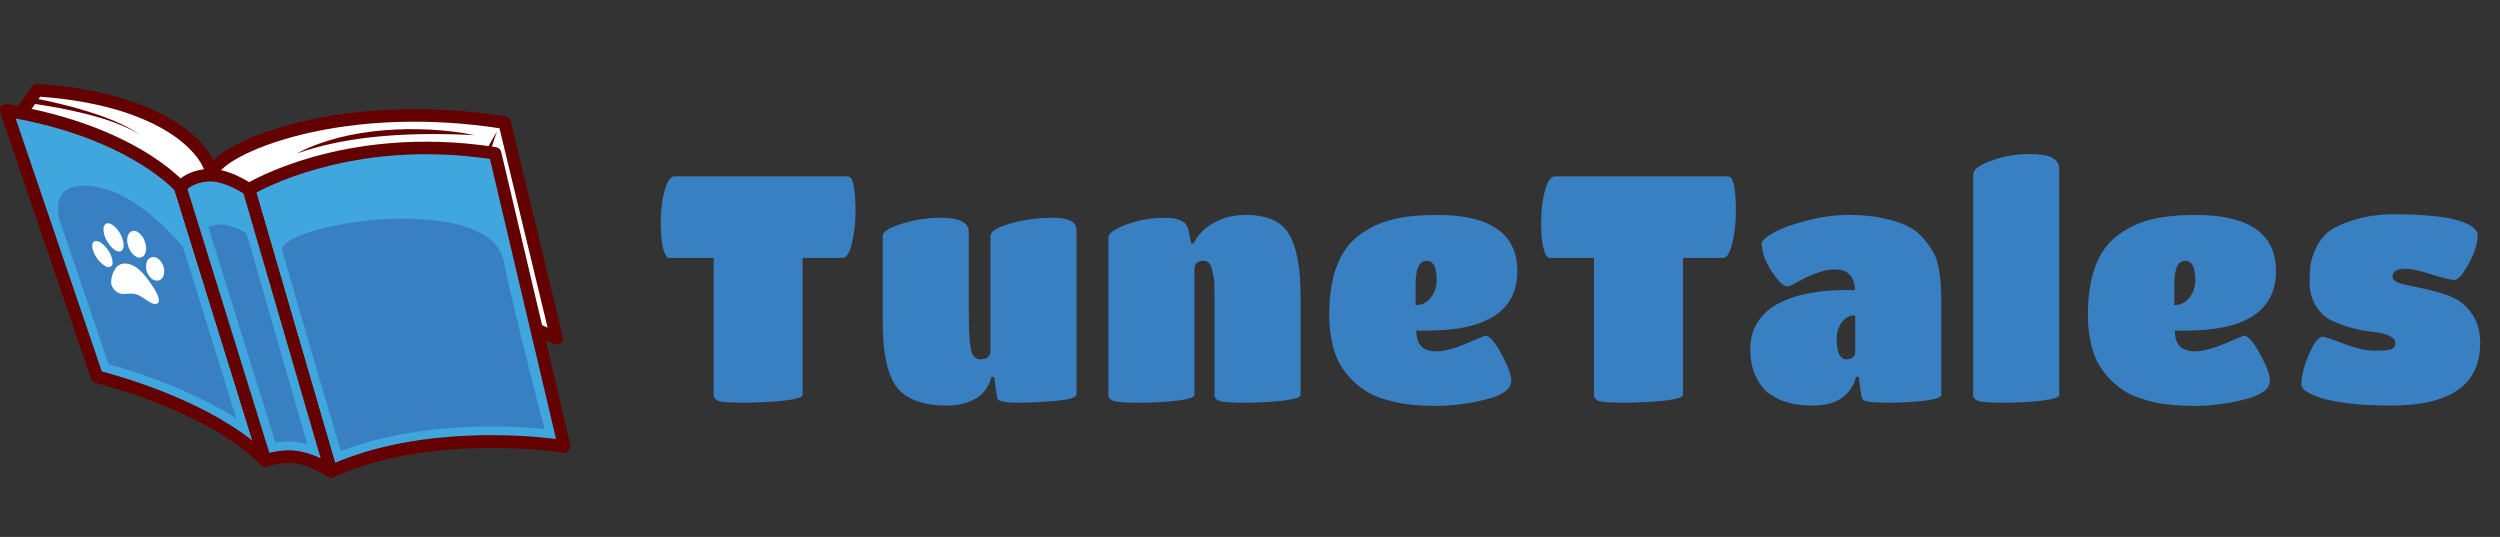 <svg width="149" height="32" viewBox="0 0 149 32" fill="none" xmlns="http://www.w3.org/2000/svg">
<rect x="0" y="0" width="149" height="32" fill="#333333" stroke="none"/>
<path d="M47.835 23.544C47.835 23.683 47.442 23.797 46.657 23.886C45.884 23.962 45.105 24 44.32 24C43.547 24 43.053 23.968 42.838 23.905C42.635 23.829 42.534 23.709 42.534 23.544V15.374H39.893C39.754 15.374 39.633 15.197 39.532 14.842C39.431 14.487 39.38 13.962 39.38 13.265C39.38 12.556 39.456 11.922 39.608 11.365C39.76 10.795 39.963 10.51 40.216 10.51H50.495C50.685 10.51 50.812 10.687 50.875 11.042C50.951 11.397 50.989 11.91 50.989 12.581C50.989 13.252 50.919 13.886 50.78 14.481C50.641 15.076 50.451 15.374 50.21 15.374H47.835V23.544ZM56.43 24.171C55.011 24.171 54.017 23.804 53.447 23.069C52.89 22.334 52.611 21.055 52.611 19.231V14.063C52.611 13.81 52.985 13.569 53.732 13.341C54.479 13.1 55.265 12.98 56.088 12.98C57.19 12.98 57.741 13.265 57.741 13.835V18.661C57.741 19.624 57.779 20.327 57.855 20.77C57.931 21.201 58.121 21.416 58.425 21.416C58.83 21.416 59.033 21.245 59.033 20.903V14.063C59.033 13.797 59.426 13.55 60.211 13.322C60.996 13.094 61.851 12.98 62.776 12.98C63.701 12.98 64.163 13.227 64.163 13.721V23.506C64.163 23.683 63.764 23.81 62.966 23.886C62.168 23.962 61.383 24 60.61 24C59.837 24 59.445 23.899 59.432 23.696L59.242 22.461H59.09C58.976 22.917 58.748 23.291 58.406 23.582C58.229 23.734 57.963 23.873 57.608 24C57.266 24.114 56.873 24.171 56.43 24.171ZM77.515 17.692V23.544C77.515 23.683 77.154 23.797 76.432 23.886C75.71 23.962 74.963 24 74.19 24C73.43 24 72.936 23.968 72.708 23.905C72.493 23.829 72.385 23.709 72.385 23.544V17.502C72.385 16.932 72.36 16.558 72.309 16.381C72.271 16.204 72.233 16.045 72.195 15.906C72.106 15.665 71.948 15.545 71.72 15.545C71.365 15.545 71.188 15.716 71.188 16.058V23.544C71.188 23.683 70.827 23.797 70.105 23.886C69.396 23.962 68.655 24 67.882 24C67.122 24 66.628 23.968 66.4 23.905C66.172 23.829 66.058 23.709 66.058 23.544V14.177C66.058 13.911 66.419 13.645 67.141 13.379C67.876 13.113 68.648 12.98 69.459 12.98C70.27 12.98 70.726 13.214 70.827 13.683L70.998 14.519H71.131C71.498 13.784 72.132 13.271 73.031 12.98C73.398 12.866 73.804 12.809 74.247 12.809C75.526 12.809 76.388 13.195 76.831 13.968C77.287 14.728 77.515 15.969 77.515 17.692ZM84.409 19.706C84.409 20.529 84.802 20.941 85.587 20.941C86.043 20.941 86.638 20.789 87.373 20.485C88.108 20.168 88.494 20.01 88.532 20.01C88.773 20.01 89.089 20.371 89.482 21.093C89.875 21.815 90.071 22.347 90.071 22.689C90.071 23.183 89.564 23.557 88.551 23.81C87.538 24.063 86.543 24.19 85.568 24.19C84.605 24.19 83.795 24.114 83.136 23.962C82.49 23.81 81.958 23.62 81.54 23.392C81.135 23.151 80.774 22.86 80.457 22.518C80.153 22.176 79.925 21.853 79.773 21.549C79.621 21.232 79.501 20.884 79.412 20.504C79.285 19.947 79.222 19.37 79.222 18.775C79.222 16.47 79.824 14.88 81.027 14.006C81.622 13.563 82.287 13.252 83.022 13.075C83.757 12.898 84.624 12.809 85.625 12.809C88.83 12.809 90.432 13.924 90.432 16.153C90.432 18.522 88.633 19.706 85.036 19.706H84.409ZM84.371 16.932V18.186C84.738 18.186 85.036 18.04 85.264 17.749C85.505 17.458 85.625 17.103 85.625 16.685C85.625 15.925 85.429 15.545 85.036 15.545C84.593 15.545 84.371 16.007 84.371 16.932ZM100.305 23.544C100.305 23.683 99.913 23.797 99.127 23.886C98.355 23.962 97.576 24 96.79 24C96.018 24 95.524 23.968 95.308 23.905C95.106 23.829 95.004 23.709 95.004 23.544V15.374H92.363C92.224 15.374 92.104 15.197 92.002 14.842C91.901 14.487 91.85 13.962 91.85 13.265C91.85 12.556 91.926 11.922 92.078 11.365C92.23 10.795 92.433 10.51 92.686 10.51H102.965C103.155 10.51 103.282 10.687 103.345 11.042C103.421 11.397 103.459 11.91 103.459 12.581C103.459 13.252 103.39 13.886 103.25 14.481C103.111 15.076 102.921 15.374 102.68 15.374H100.305V23.544ZM108.023 24.171C106.871 24.171 105.965 23.899 105.306 23.354C105.04 23.126 104.806 22.79 104.603 22.347C104.413 21.904 104.318 21.384 104.318 20.789C104.318 20.194 104.458 19.674 104.736 19.231C105.028 18.788 105.376 18.446 105.781 18.205C106.187 17.964 106.662 17.768 107.206 17.616C108.03 17.401 108.935 17.293 109.923 17.293H110.55C110.55 16.774 110.373 16.406 110.018 16.191C109.866 16.102 109.632 16.058 109.315 16.058C109.011 16.058 108.638 16.14 108.194 16.305C107.764 16.47 107.403 16.641 107.111 16.818C106.82 16.983 106.624 17.065 106.522 17.065C106.294 17.065 105.984 16.767 105.591 16.172C105.199 15.564 105.002 15.013 105.002 14.519C105.002 14.354 105.237 14.139 105.705 13.873C106.174 13.607 106.833 13.366 107.681 13.151C108.543 12.923 109.379 12.809 110.189 12.809C111 12.809 111.697 12.879 112.279 13.018C112.875 13.145 113.356 13.303 113.723 13.493C114.103 13.683 114.42 13.936 114.673 14.253C114.939 14.57 115.136 14.855 115.262 15.108C115.402 15.361 115.503 15.691 115.566 16.096C115.655 16.565 115.699 17.141 115.699 17.825V23.544C115.699 23.683 115.357 23.797 114.673 23.886C114.002 23.962 113.331 24 112.659 24C112.001 24 111.57 23.981 111.367 23.943C111.177 23.905 111.063 23.861 111.025 23.81C110.987 23.759 110.956 23.671 110.93 23.544L110.778 22.461H110.626C110.31 23.601 109.442 24.171 108.023 24.171ZM110.569 21.017V18.794C110.24 18.794 109.974 18.933 109.771 19.212C109.569 19.491 109.467 19.807 109.467 20.162C109.467 20.998 109.657 21.416 110.037 21.416C110.202 21.416 110.329 21.378 110.417 21.302C110.519 21.213 110.569 21.118 110.569 21.017ZM122.731 10.054V23.544C122.731 23.683 122.37 23.797 121.648 23.886C120.926 23.962 120.178 24 119.406 24C118.646 24 118.152 23.968 117.924 23.905C117.708 23.829 117.601 23.709 117.601 23.544V10.396C117.601 10.117 117.955 9.845 118.665 9.579C119.387 9.313 120.159 9.18 120.983 9.18C122.148 9.18 122.731 9.471 122.731 10.054ZM129.625 19.706C129.625 20.529 130.017 20.941 130.803 20.941C131.259 20.941 131.854 20.789 132.589 20.485C133.323 20.168 133.71 20.01 133.748 20.01C133.988 20.01 134.305 20.371 134.698 21.093C135.09 21.815 135.287 22.347 135.287 22.689C135.287 23.183 134.78 23.557 133.767 23.81C132.753 24.063 131.759 24.19 130.784 24.19C129.821 24.19 129.01 24.114 128.352 23.962C127.706 23.81 127.174 23.62 126.756 23.392C126.35 23.151 125.989 22.86 125.673 22.518C125.369 22.176 125.141 21.853 124.989 21.549C124.837 21.232 124.716 20.884 124.628 20.504C124.501 19.947 124.438 19.37 124.438 18.775C124.438 16.47 125.039 14.88 126.243 14.006C126.838 13.563 127.503 13.252 128.238 13.075C128.972 12.898 129.84 12.809 130.841 12.809C134.045 12.809 135.648 13.924 135.648 16.153C135.648 18.522 133.849 19.706 130.252 19.706H129.625ZM129.587 16.932V18.186C129.954 18.186 130.252 18.04 130.48 17.749C130.72 17.458 130.841 17.103 130.841 16.685C130.841 15.925 130.644 15.545 130.252 15.545C129.808 15.545 129.587 16.007 129.587 16.932ZM142.519 24.171C140.416 24.171 138.877 23.968 137.902 23.563C137.408 23.348 137.161 23.139 137.161 22.936C137.161 22.417 137.313 21.809 137.617 21.112C137.921 20.415 138.187 20.067 138.415 20.067C138.542 20.067 138.966 20.206 139.688 20.485C140.423 20.764 141.037 20.903 141.531 20.903C142.038 20.903 142.367 20.871 142.519 20.808C142.684 20.745 142.766 20.624 142.766 20.447C142.766 20.257 142.639 20.111 142.386 20.01C142.133 19.896 141.816 19.82 141.436 19.782C141.056 19.744 140.644 19.668 140.201 19.554C139.77 19.44 139.365 19.294 138.985 19.117C138.605 18.94 138.288 18.648 138.035 18.243C137.782 17.825 137.655 17.382 137.655 16.913C137.655 16.432 137.668 16.077 137.693 15.849C137.718 15.608 137.82 15.279 137.997 14.861C138.187 14.43 138.447 14.082 138.776 13.816C139.118 13.55 139.637 13.309 140.334 13.094C141.043 12.879 141.835 12.771 142.709 12.771C143.583 12.771 144.311 12.803 144.894 12.866C145.489 12.917 145.952 12.986 146.281 13.075C146.623 13.164 146.902 13.265 147.117 13.379C147.484 13.569 147.668 13.778 147.668 14.006C147.668 14.5 147.491 15.07 147.136 15.716C146.781 16.362 146.496 16.685 146.281 16.685C146.078 16.685 145.629 16.577 144.932 16.362C144.235 16.134 143.722 16.02 143.393 16.02C142.861 16.02 142.595 16.172 142.595 16.476C142.595 16.666 142.772 16.812 143.127 16.913C143.494 17.002 143.931 17.097 144.438 17.198C144.945 17.299 145.451 17.445 145.958 17.635C146.477 17.812 146.914 18.142 147.269 18.623C147.636 19.104 147.82 19.712 147.82 20.447C147.82 22.93 146.053 24.171 142.519 24.171Z" fill="#3980C2"/>
<path d="M12.945 11.488C12.945 11.488 12.213 11.643 12.599 10.359C13.063 8.816 20.324 5.735 30.074 7.315L33.177 20.163L12.945 11.488Z" fill="white"/>
<path d="M33.177 20.538C33.126 20.537 33.076 20.527 33.029 20.507L12.884 11.869C12.706 11.869 12.492 11.812 12.331 11.637C12.074 11.358 12.046 10.905 12.242 10.251C12.549 9.23 14.769 8.045 17.765 7.303C21.482 6.382 25.875 6.256 30.134 6.945C30.207 6.957 30.274 6.99 30.328 7.04C30.383 7.09 30.421 7.155 30.438 7.227L33.54 20.076C33.553 20.131 33.554 20.188 33.542 20.243C33.53 20.299 33.505 20.35 33.47 20.395C33.435 20.439 33.391 20.475 33.34 20.5C33.289 20.525 33.233 20.538 33.176 20.538H33.177ZM12.951 11.109C13 11.111 13.048 11.123 13.092 11.145L32.638 19.526L29.769 7.645C25.684 7.014 21.494 7.15 17.944 8.029C14.774 8.814 13.119 9.927 12.957 10.467C12.826 10.902 12.862 11.075 12.877 11.12C12.901 11.113 12.926 11.109 12.951 11.109Z" fill="#650000"/>
<path d="M29.624 7.838C29.624 7.838 28.655 9.732 28.572 11.068L29.624 7.838Z" fill="white"/>
<path d="M29.624 7.838C29.522 8.105 29.431 8.376 29.346 8.648C29.262 8.919 29.185 9.192 29.12 9.466C29.055 9.741 28.998 10.015 28.961 10.289C28.924 10.562 28.904 10.833 28.913 11.09C28.915 11.135 28.908 11.18 28.892 11.222C28.877 11.264 28.853 11.303 28.823 11.336C28.792 11.369 28.755 11.396 28.714 11.415C28.673 11.434 28.629 11.444 28.584 11.446C28.539 11.448 28.494 11.441 28.452 11.425C28.41 11.41 28.371 11.386 28.338 11.355C28.305 11.325 28.278 11.288 28.259 11.247C28.24 11.206 28.23 11.162 28.228 11.117C28.227 11.094 28.228 11.071 28.232 11.048C28.282 10.736 28.367 10.447 28.464 10.166C28.56 9.885 28.677 9.618 28.798 9.354C28.919 9.09 29.052 8.834 29.189 8.581C29.326 8.328 29.471 8.08 29.624 7.838Z" fill="#650000"/>
<path d="M12.945 11.488C12.945 11.488 12.592 11.489 12.603 10.44C12.614 9.39 10.388 5.927 2.215 5.374L0.945 7.164L7.533 13.639L12.945 11.488Z" fill="white"/>
<path d="M7.533 14.013C7.435 14.013 7.34 13.975 7.271 13.906L0.683 7.431C0.62 7.369 0.581 7.286 0.573 7.197C0.565 7.109 0.589 7.02 0.64 6.948L1.909 5.158C1.946 5.105 1.996 5.063 2.054 5.036C2.112 5.009 2.176 4.996 2.24 5.001C6.724 5.305 9.309 6.479 10.687 7.411C12.28 8.487 12.984 9.71 12.977 10.444C12.972 10.902 13.043 11.082 13.073 11.137C13.144 11.163 13.206 11.21 13.25 11.272C13.293 11.334 13.318 11.407 13.319 11.483C13.32 11.559 13.298 11.633 13.256 11.696C13.213 11.759 13.153 11.808 13.083 11.836L7.671 13.987C7.627 14.004 7.58 14.013 7.533 14.013ZM1.434 7.121L7.622 13.202L12.342 11.326C12.263 11.1 12.226 10.805 12.23 10.436C12.234 10.021 11.706 9.002 10.269 8.031C8.988 7.164 6.588 6.075 2.398 5.762L1.434 7.121Z" fill="#650000"/>
<path d="M1.81 5.812C2.383 5.916 2.947 6.039 3.51 6.173C4.073 6.307 4.631 6.458 5.184 6.629C5.462 6.711 5.735 6.807 6.009 6.898C6.28 7 6.553 7.096 6.818 7.213C7.348 7.441 7.874 7.692 8.335 8.041C7.858 7.715 7.323 7.492 6.786 7.292C6.518 7.189 6.243 7.108 5.969 7.02C5.693 6.943 5.418 6.861 5.138 6.793C4.582 6.652 4.02 6.53 3.456 6.424C2.892 6.319 2.324 6.224 1.759 6.15L1.81 5.812Z" fill="#650000"/>
<path d="M17.695 9.145C18.095 8.934 18.507 8.75 18.93 8.594C19.355 8.439 19.788 8.306 20.227 8.196C21.104 7.974 22.002 7.84 22.903 7.763C23.353 7.729 23.805 7.705 24.256 7.698C24.708 7.696 25.159 7.698 25.61 7.724C26.51 7.771 27.409 7.867 28.29 8.057C27.392 8.008 26.497 7.988 25.603 7.99C25.157 7.996 24.71 8 24.265 8.021C23.82 8.038 23.375 8.065 22.931 8.103C22.486 8.134 22.044 8.186 21.602 8.244C21.16 8.296 20.723 8.377 20.284 8.455L19.956 8.521L19.631 8.593C19.521 8.616 19.413 8.642 19.305 8.669C19.197 8.696 19.088 8.722 18.981 8.752C18.548 8.864 18.123 9.002 17.696 9.145" fill="#650000"/>
<path d="M14.834 11.296C14.834 11.296 20.595 7.741 29.508 9.142L33.629 26.608C33.629 26.608 25.818 25.339 19.728 28.094L14.834 11.296Z" fill="#3FA7DE"/>
<path d="M16.836 14.954C16.429 13.372 29.113 11.298 30.017 15.547C30.929 19.835 32.459 25.563 32.459 25.563C31.671 25.489 30.575 25.417 29.291 25.417C26.878 25.417 23.459 25.683 20.311 26.879C20.311 26.879 17.243 16.535 16.836 14.954Z" fill="#3980C2"/>
<path d="M19.728 28.468C19.647 28.468 19.568 28.442 19.504 28.393C19.439 28.345 19.392 28.276 19.369 28.199L14.474 11.401C14.451 11.323 14.455 11.239 14.484 11.163C14.514 11.086 14.567 11.021 14.637 10.979C14.698 10.941 16.152 10.054 18.728 9.334C21.094 8.673 24.895 8.039 29.566 8.773C29.639 8.785 29.707 8.818 29.762 8.868C29.817 8.919 29.855 8.985 29.872 9.057L33.994 26.522C34.008 26.582 34.007 26.645 33.991 26.704C33.975 26.764 33.945 26.818 33.903 26.863C33.861 26.908 33.809 26.942 33.751 26.962C33.693 26.982 33.631 26.987 33.57 26.977C33.493 26.965 25.796 25.76 19.883 28.435C19.834 28.456 19.781 28.468 19.728 28.468ZM15.275 11.477L19.968 27.581C25.149 25.401 31.283 25.932 33.14 26.163L29.202 9.474C21.672 8.362 16.442 10.851 15.275 11.477Z" fill="#650000"/>
<path d="M10.746 11.159C10.746 11.159 7.915 7.831 0.374 6.581L5.779 22.454C5.779 22.454 12.49 24.069 15.804 27.444L10.746 11.159Z" fill="#3FA7DE"/>
<path d="M14.085 24.942C11.205 23.103 7.74 22.052 6.474 21.706L3.551 13.123C3.551 13.123 2.864 11.062 4.999 11.069C7.871 11.077 10.362 14.149 10.898 14.681L14.085 24.942Z" fill="#3980C2"/>
<path d="M15.804 27.818C15.755 27.818 15.705 27.808 15.659 27.789C15.614 27.769 15.572 27.741 15.537 27.706C12.338 24.449 5.758 22.834 5.691 22.818C5.63 22.803 5.574 22.773 5.527 22.73C5.481 22.688 5.446 22.634 5.425 22.575L0.02 6.702C-0.001 6.641 -0.005 6.575 0.007 6.512C0.019 6.448 0.047 6.389 0.089 6.34C0.131 6.29 0.184 6.253 0.245 6.23C0.306 6.208 0.371 6.202 0.435 6.213C8.024 7.47 10.911 10.776 11.03 10.916C11.063 10.955 11.088 11 11.103 11.048L16.161 27.332C16.179 27.388 16.183 27.447 16.173 27.505C16.163 27.563 16.14 27.618 16.105 27.665C16.07 27.712 16.025 27.75 15.973 27.777C15.921 27.803 15.863 27.817 15.804 27.817V27.818ZM6.067 22.141C7.117 22.413 11.866 23.741 15.047 26.266L10.413 11.349C10.026 10.941 7.27 8.248 0.932 7.06L6.067 22.141Z" fill="#650000"/>
<path d="M14.834 11.296L19.728 28.093C19.728 28.093 18.453 27.191 17.187 27.211C16.471 27.222 15.804 27.443 15.804 27.443L10.746 11.158C10.746 11.158 11.207 10.543 12.333 10.444C13.498 10.342 14.834 11.296 14.834 11.296Z" fill="#3FA7DE"/>
<path d="M18.316 26.462C17.961 26.366 17.596 26.315 17.229 26.312H17.172C16.918 26.317 16.665 26.34 16.415 26.38L12.416 13.528C12.613 13.443 12.823 13.392 13.037 13.376C13.068 13.373 13.102 13.372 13.136 13.372C13.664 13.372 14.306 13.681 14.689 13.907L18.316 26.462Z" fill="#3980C2"/>
<path d="M19.728 28.468C19.651 28.468 19.575 28.444 19.512 28.399C19.501 28.391 18.315 27.566 17.193 27.585C16.547 27.596 15.927 27.797 15.921 27.799C15.874 27.814 15.824 27.821 15.775 27.817C15.725 27.813 15.677 27.799 15.633 27.776C15.588 27.754 15.549 27.722 15.517 27.684C15.485 27.646 15.461 27.602 15.446 27.555L10.388 11.27C10.37 11.213 10.367 11.153 10.377 11.095C10.387 11.037 10.41 10.982 10.446 10.935C10.469 10.904 11.022 10.184 12.3 10.073C13.588 9.959 14.991 10.95 15.05 10.992C15.118 11.041 15.168 11.111 15.192 11.192L20.087 27.989C20.103 28.045 20.106 28.104 20.095 28.161C20.085 28.218 20.061 28.272 20.026 28.318C19.992 28.365 19.946 28.402 19.895 28.428C19.843 28.454 19.785 28.468 19.727 28.468H19.728ZM17.229 26.838C17.924 26.838 18.605 27.078 19.112 27.317L14.513 11.533C14.194 11.328 13.205 10.745 12.366 10.819C11.728 10.874 11.349 11.113 11.169 11.263L16.053 26.989C16.335 26.922 16.747 26.846 17.18 26.839L17.229 26.838Z" fill="#650000"/>
<path d="M8.135 13.791C8.184 13.817 8.231 13.847 8.275 13.879C8.418 13.989 8.529 14.136 8.597 14.303C8.749 14.687 8.756 15.006 8.578 15.23C8.532 15.289 8.466 15.322 8.391 15.344C8.233 15.392 8.067 15.301 7.912 15.139C7.78 15.002 7.684 14.834 7.634 14.651C7.546 14.331 7.564 14.068 7.715 13.881C7.781 13.798 7.877 13.756 8.003 13.761C8.01 13.761 8.021 13.766 8.022 13.756L8.136 13.791" fill="white"/>
<path d="M9.793 16.137C9.778 16.143 9.787 16.164 9.787 16.179C9.78 16.424 9.701 16.608 9.509 16.694C9.417 16.735 9.308 16.741 9.178 16.689C9.053 16.639 8.951 16.54 8.868 16.416C8.755 16.246 8.708 16.083 8.704 15.923C8.697 15.68 8.761 15.492 8.926 15.382C9.009 15.327 9.113 15.308 9.237 15.332C9.344 15.352 9.442 15.422 9.532 15.521C9.629 15.626 9.702 15.752 9.745 15.888C9.748 15.898 9.746 15.907 9.757 15.918C9.769 15.991 9.781 16.064 9.793 16.137Z" fill="white"/>
<path d="M5.5 14.692C5.508 14.664 5.503 14.628 5.503 14.597C5.511 14.312 5.812 14.305 6.054 14.495C6.411 14.775 6.676 15.21 6.706 15.578C6.717 15.718 6.693 15.833 6.593 15.892C6.514 15.938 6.417 15.934 6.298 15.87C6.049 15.733 5.857 15.528 5.705 15.274C5.633 15.157 5.578 15.031 5.541 14.9C5.538 14.892 5.541 14.883 5.53 14.875L5.5 14.692" fill="white"/>
<path d="M9.161 18.107L9.053 18.074C8.939 18.031 8.832 17.951 8.723 17.877C8.587 17.785 8.452 17.689 8.312 17.619C8.143 17.533 7.956 17.491 7.766 17.498C7.629 17.501 7.501 17.525 7.359 17.519C7.249 17.515 7.135 17.499 7.011 17.431C6.791 17.31 6.611 17.024 6.621 16.82C6.633 16.585 6.678 16.373 6.771 16.193C6.84 16.058 6.912 15.925 7.031 15.839C7.209 15.71 7.435 15.672 7.716 15.744C7.938 15.801 8.148 15.936 8.348 16.126C8.548 16.319 8.728 16.531 8.886 16.759C9.058 17.001 9.228 17.244 9.352 17.503C9.411 17.626 9.461 17.748 9.469 17.864C9.48 18.047 9.385 18.136 9.209 18.114L9.161 18.107" fill="white"/>
<path d="M7.365 14.514C7.382 14.621 7.375 14.76 7.313 14.867C7.256 14.966 7.164 15.011 7.023 14.984C6.968 14.971 6.916 14.948 6.87 14.916C6.746 14.836 6.636 14.735 6.545 14.618C6.267 14.259 6.149 13.912 6.173 13.577C6.178 13.51 6.205 13.447 6.249 13.396C6.366 13.257 6.551 13.279 6.777 13.46C6.962 13.606 7.093 13.789 7.195 13.99C7.279 14.155 7.336 14.332 7.365 14.514" fill="white"/>
</svg>
